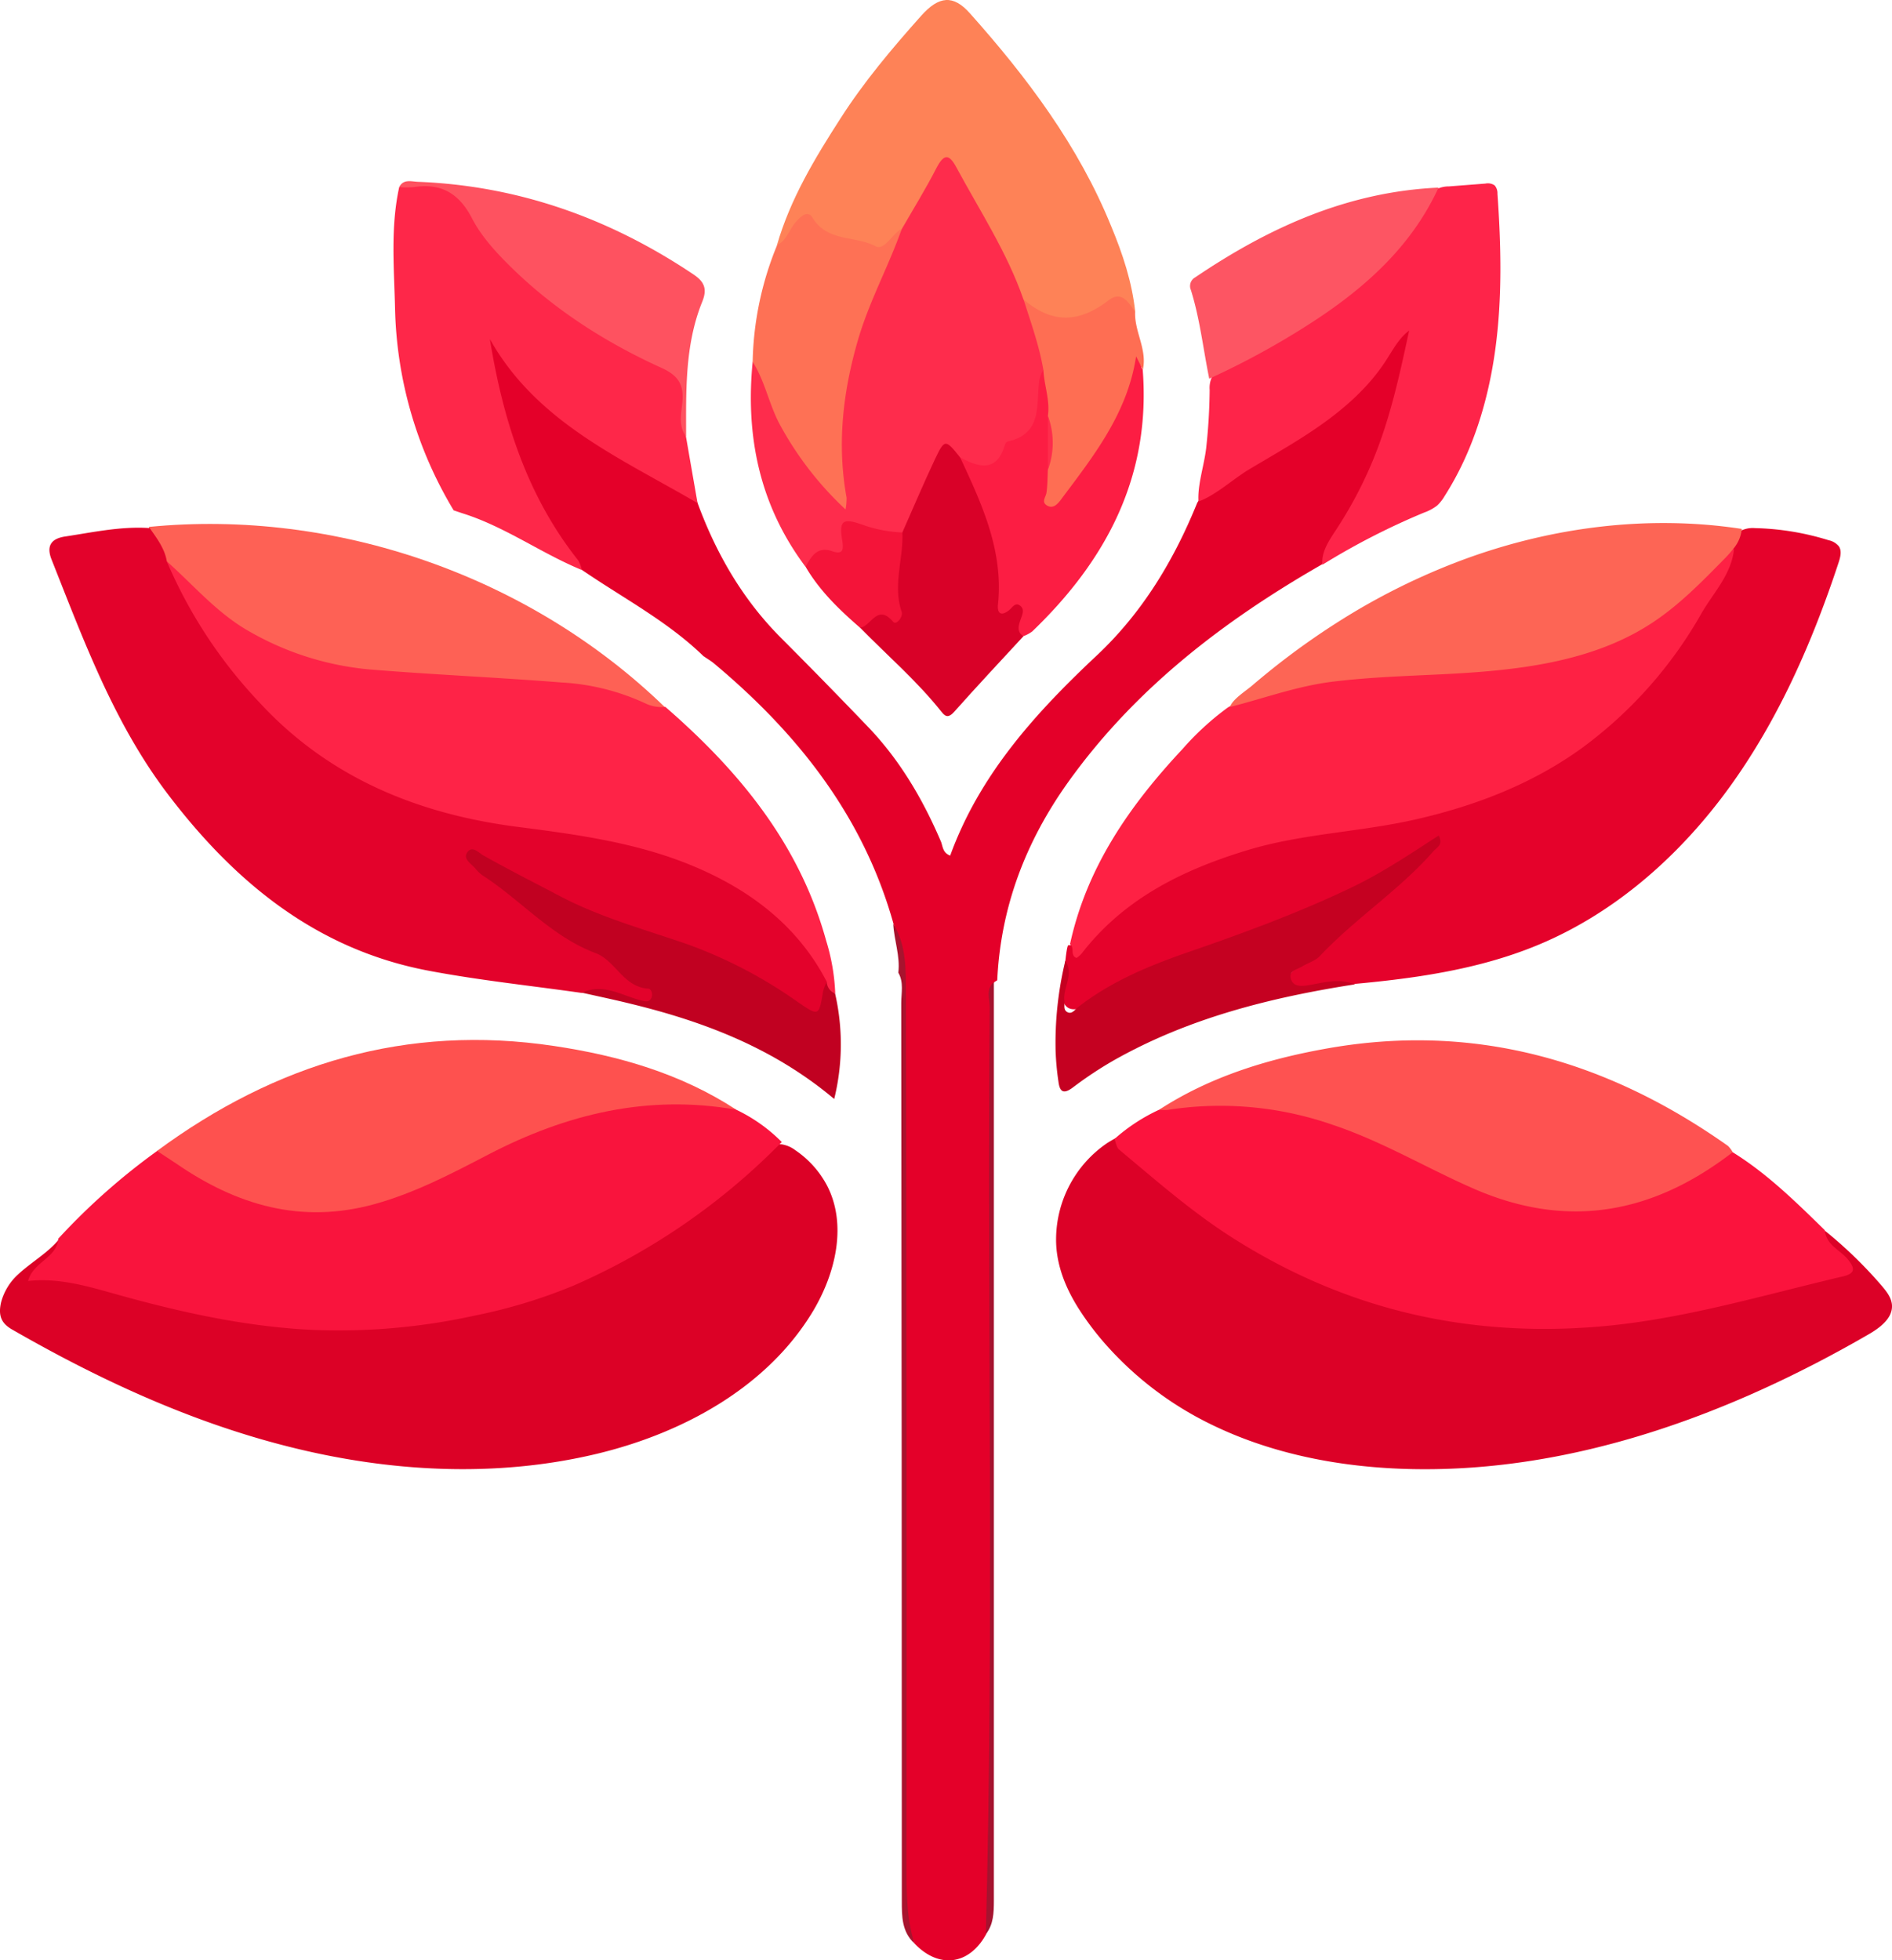 <svg xmlns="http://www.w3.org/2000/svg" viewBox="0 0 454.99 471.41"><defs><style>.cls-1{fill:#e40029;}.cls-2{fill:#fe2c4c;}.cls-3{fill:#fe2749;}.cls-4{fill:#fe2449;}.cls-5{fill:#fe8257;}.cls-6{fill:#fe6155;}.cls-7{fill:#fe5260;}.cls-8{fill:#fe7155;}.cls-9{fill:#d90128;}.cls-10{fill:#fd5563;}.cls-11{fill:#fc1d43;}.cls-12{fill:#fe6e53;}.cls-13{fill:#f41439;}.cls-14{fill:#dc0127;}.cls-15{fill:#dc0126;}.cls-16{fill:#a8132e;}.cls-17{fill:#a5132f;}.cls-18{fill:#e5022b;}.cls-19{fill:#fb133d;}.cls-20{fill:#fe2144;}.cls-21{fill:#fe5251;}.cls-22{fill:#fd6555;}.cls-23{fill:#c50121;}.cls-24{fill:#e3022b;}.cls-25{fill:#f9143d;}.cls-26{fill:#fe2347;}.cls-27{fill:#fe514f;}.cls-28{fill:#c10121;}</style></defs><g id="图层_2" data-name="图层 2"><g id="logo_图像" data-name="logo 图像"><path class="cls-1" d="M169.2,157.83c-8.68-8.45-19.4-14-29.29-20.79-9.2-8.77-13.46-20.44-18-31.78-2.64-6.57-3.74-13.77-5.29-20.74-.27-1.2-.9-2.81.82-3.43,1.24-.46,2.33.56,2.88,1.53,9.87,17.3,27.63,24.8,43.27,34.93,1.52,1,3.35,1.58,4.16,3.41,4.47,12.15,10.8,23.14,20,32.38q10.58,10.6,20.94,21.41c7.68,8,13.22,17.43,17.57,27.6.48,1.12.37,2.71,2.24,3.42,7.06-19.46,20.48-34.27,35.22-48.1,11-10.32,18.57-22.89,24.19-36.75,2.58-4.18,7-6,10.91-8.5,4.92-3.1,9.92-6.11,14.85-9.2,8.44-5.29,15.81-11.65,20.7-20.52a10.69,10.69,0,0,1,1.43-2c.76-.85,1.53-2.08,2.82-1.56,1.53.62,1.39,2.22,1.08,3.48-2.81,11.28-5,22.76-10.41,33.23-3.5,6.8-7,13.61-11.39,19.89-23.7,13.59-45,29.93-61.08,52.43-10.17,14.27-16.18,30-17,47.58l-.73.46c-1.2,1.84-.58,3.9-.58,5.84q-.06,104.94,0,209.9c0,4.49,0,8.95-1.39,13.27-4.09,7.4-11.36,8.32-17.2,2.18a26.11,26.11,0,0,1-2.44-11.57q.09-108.32,0-216.62a48.8,48.8,0,0,0-2.6-17c-7.22-25.84-23-45.79-43.19-62.67-.76-.63-1.62-1.12-2.42-1.68Z"/><path class="cls-2" d="M193.71,136.3C182.71,121.62,179.24,105,181,87c2.7.14,2.75,2.46,3.38,4.22a74.17,74.17,0,0,0,17.18,27.68c.83-5.64-.5-10.93-.24-16.25.74-15.35,6.14-29.13,12.3-42.8.75-1.66,1.61-3.28,2.25-5,2.59-5,5.56-9.82,8.25-14.78,2.35-4.34,4.69-4.55,7.13-.16,5.81,10.42,12.4,20.47,16.05,32,1.85,5.58,4.2,11,4.45,17a54.83,54.83,0,0,0-1,7.85c-.14,4.47-1.46,8.1-6,9.88a5.88,5.88,0,0,0-2.23,1.92c-4.6,5.53-5.35,5.69-11.55,2.61-2.57-2.62-4.33-2.64-5.94,1.16-1.8,4.23-3.69,8.44-5.51,12.66-.64,1.49-.86,3.25-2.71,3.88-3.42.59-6.59-.59-9.79-1.45-2.31-.62-3.63-.25-3.34,2.47s-.81,4.32-3.65,3.92C197.38,133.45,195.89,135.67,193.71,136.3Z"/><path class="cls-3" d="M167.75,121c-18.45-10.81-38.66-19.37-49.94-39.44,3.16,19.48,8.92,37.7,21.27,53.25a7.76,7.76,0,0,1,.83,2.27c-9.72-4-18.36-10.34-28.47-13.56-.78-.25-1.56-.52-2.34-.78A98.19,98.19,0,0,1,95,74.13c-.23-9.71-1.11-19.48,1-29.13,3.43-1,6.92-.3,10.38-.39,3-.08,4.9,2,6.27,4.32,11,18.58,28.48,29.35,47.13,38.57,3.46,1.71,5,3.77,4.79,7.7-.18,3.24-.71,6.6.4,9.83Q166.35,113,167.75,121Z"/><path class="cls-4" d="M318,135.7c-.25-3,1.62-5.74,3.29-8.27a99.87,99.87,0,0,0,10.37-20.59c3.24-8.86,5.23-18.12,7.21-27.34-2.47,1.84-3.93,4.69-5.61,7.27-5.19,8-13,14-21,19-3.88,2.44-7.85,4.72-11.78,7.06s-8.14,6.31-12.27,7.78c-.27-4,1.41-8.84,1.86-12.93a137.52,137.52,0,0,0,.83-13.91,6.25,6.25,0,0,1,.61-3.24A5.66,5.66,0,0,1,293,89a78.91,78.91,0,0,1,9.14-5.17c16.29-8.46,31.72-19.81,41-35.64a7.21,7.21,0,0,1,2.07-2.56,6.72,6.72,0,0,1,3.23-.8l8.78-.68a2.87,2.87,0,0,1,2.22.44,2.88,2.88,0,0,1,.67,2c.88,12.49,1.17,25.1-.53,37.51s-5.45,24.68-12.2,35.24a10.12,10.12,0,0,1-1.8,2.26,11.24,11.24,0,0,1-3.11,1.67A170.93,170.93,0,0,0,318,135.83S318,135.74,318,135.7Z"/><path class="cls-5" d="M246.12,72C242.2,60.72,235.65,50.73,230,40.27c-1.78-3.33-3-3.3-4.8.13-2.56,5-5.52,9.78-8.32,14.65-4.31,6.05-4.72,6.36-11.41,3.78-3.6-1.38-7.94-1-10.76-4.57-1.12-1.43-2.27.2-3.18,1.15-1.39,1.43-1.84,4.1-4.71,3.62,3.2-11.15,9.15-21,15.32-30.58,5.65-8.82,12.41-16.84,19.39-24.66,4.29-4.81,7.72-5.08,11.71-.6,13.78,15.46,26.14,31.9,34,51.27C270,61.09,272.24,67.86,273,75c-2.84-1.54-5.2-1.51-8.32.31s-7.16,2.22-10.87,2.64C249.58,78.46,248,74.93,246.12,72Z"/><path class="cls-6" d="M35.87,127l-.06-.28c45-4.42,91.64,11.87,124.1,43.37-1.64,1.42-4.14.63-6.17-.13-16-6-33.49-5.53-50.53-6.31-10.75-.5-21.66-1.6-31.91-5.07-9.88-3.34-18.71-9.38-26.16-16.64C40.9,137.8,37.2,132.86,35.87,127Z"/><path class="cls-7" d="M165,105c-2-2.7-1.09-5.82-.87-8.65.32-4.2-1.41-6.22-5.06-7.88-13.62-6.19-26.1-14.19-36.74-24.78-3.37-3.35-6.72-7.07-8.85-11.24C110.32,46.4,106,44,99.46,45A22.46,22.46,0,0,1,96,45c1-2,2.93-1.34,4.44-1.28,24.26.94,46.22,8.8,66.3,22.26,2.55,1.71,3.42,3.4,2.15,6.55C164.65,83,165,94,165,105Z"/><path class="cls-8" d="M186.86,59c2.39-1.23,2.95-3.91,4.6-5.71,1.06-1.17,2.78-2.92,4-.84,3.52,5.74,10.19,4.19,15.08,6.76,2.18,1.15,4-3,6.33-4.19-3.17,9-7.83,17.43-10.53,26.7-3.65,12.55-5.09,25.09-2.75,38a15.59,15.59,0,0,1-.25,2.8,79.62,79.62,0,0,1-15.48-19.83C185,97.69,184.1,91.89,181,87A77.35,77.35,0,0,1,186.86,59Z"/><path class="cls-9" d="M217,128.05c2.59-5.84,5.07-11.74,7.8-17.52,2.39-5,2.52-5,6.13-.47,6.88,8.66,9.92,18.67,10.38,29.58.11,2.57-1.11,5.89,3.88,5.17,1.73-.25,1.62,2,1.72,3.55s-1.73,2.91-.8,4.66c-5.55,6-11.15,12-16.64,18.16-1.2,1.34-2,1.42-3.07,0-5.85-7.38-13-13.52-19.56-20.22,1.58-3.48,3.67-6,8.25-3.8C214.69,140.43,214.12,134,217,128.05Z"/><path class="cls-10" d="M345.94,45.12c-6.15,13.38-16.44,23-28.38,31.05a190.58,190.58,0,0,1-26.76,14.9c-1.46-7.13-2.24-14.4-4.43-21.37a2.37,2.37,0,0,1,1.06-3C305.16,54.7,324.14,46.1,345.94,45.12Z"/><path class="cls-11" d="M246.09,153c-1.64-1.09-1.16-2.53-.66-4,.39-1.1,1-2.39,0-3.25-1.27-1.11-2,.43-2.83,1.06-2,1.52-2.81.54-2.61-1.41,1.36-12.94-3.86-24.16-9.09-35.39,4.59,2.43,8.83,3.64,10.78-3.11a1.15,1.15,0,0,1,.66-.72c8.6-1.91,6.73-9.13,7.64-15a10,10,0,0,1,.9-2.21c2.87,3.2,2.37,7.17,2.53,11-.18,3.93,0,7.87-.09,11.8.16,2.46-.51,4.91-.12,8.32,9.13-10.92,16.53-21.94,19.27-35.71,2.81,1.44,1.33,3.37,2.33,4.48,2,25.57-8.66,45.81-26.57,63A8.54,8.54,0,0,1,246.09,153Z"/><path class="cls-12" d="M252,100c.54-3.74-.9-7.28-1.08-11-1-5.84-3-11.39-4.78-17,6.78,5.84,13.27,5.75,20.43.24,3.15-2.43,4.83.51,6.41,2.76-.21,4.75,2.94,9,1.86,13.91l-1.63-3.2c-2.09,13.76-10.26,24-18.08,34.46-.79,1.05-1.87,2.27-3.33,1.41s-.3-2-.14-3.11c.26-1.79.24-3.63.33-5.45A35.78,35.78,0,0,0,252,100Z"/><path class="cls-13" d="M217,128.05c.29,6.35-2.36,12.65-.17,19.07.41,1.21-1.28,3.34-2.06,2.41-3.8-4.48-5.31,1.13-7.93,1.44-5-4.34-9.74-8.89-13.11-14.67,1.4-2.53,2.79-5,6.45-3.72,2.44.84,2.74-.26,2.37-2.53-.81-4.92.11-5.51,4.85-3.86A31.69,31.69,0,0,0,217,128.05Z"/><path class="cls-14" d="M259.05,314.17c-3.06-5-5.16-10.47-5.08-16.37A28.11,28.11,0,0,1,266.11,275a23.17,23.17,0,0,1,2.21-1.29c21,19.63,46,36,74.11,41.91,22.95,4.81,46.85,2.44,69.8-2.37q13.95-2.92,27.63-7a3.75,3.75,0,0,0,2.31-1.4c1.72-3-5.54-6.25-3.24-8.81a103.77,103.77,0,0,1,13.62,13.22c1.14,1.34,2.3,2.82,2.43,4.57.23,3.18-2.87,5.48-5.63,7.08-33.41,19.33-71.09,33.16-109.68,32.4-16.86-.33-33.85-3.51-48.93-11a81.06,81.06,0,0,1-24.51-18.61A69.31,69.31,0,0,1,259.05,314.17Z"/><path class="cls-15" d="M188,275.21a7.34,7.34,0,0,1,3.29,1.43,23.55,23.55,0,0,1,7.64,8.56c4.81,9.39,2,21.05-3.4,30.1-11,18.34-31.32,29.39-52.1,34.36-24.26,5.79-49.89,4.36-74.06-1.76C45.9,342,23.76,331.74,2.86,319.71c-2.61-1.5-3.29-3.39-2.62-6.43a13.84,13.84,0,0,1,4.07-6.75c3.19-3,7.24-5.19,10-8.63a9.13,9.13,0,0,1-4.43,7.92c28.26,7.3,57.17,14.65,86.26,12.22,32-2.67,62.6-17.48,85.85-39.68,1.65-1.57,3.56-3.3,5.84-3.16Z"/><path class="cls-16" d="M214.81,222.17c3.29,5.32,3,11.39,3.06,17.21q.21,104.13.12,208.26c0,6.64-.09,13.27,1.88,19.72-3-2.81-3-6.47-3-10.16q0-108-.14-215.95c0-2.44.65-5-.7-7.33C216.51,229.91,215,226.11,214.81,222.17Z"/><path class="cls-17" d="M237.07,465.18c2-74.3.3-148.62.94-222.92,0-2-1-4.35,1-6.09l0,221C239,460,238.93,462.8,237.07,465.18Z"/><path class="cls-18" d="M419.07,127.45a6.5,6.5,0,0,1,3-.44,64.31,64.31,0,0,1,17.67,2.91,4.32,4.32,0,0,1,2.49,1.49c.73,1.11.34,2.59-.07,3.85-6.28,19.05-14.42,37.67-26.16,53.93s-27.27,30.14-45.76,37.91c-17.81,7.49-37.45,9.05-56.71,10.53-1.36.1-3.07,0-3.61-1.25s.58-2.57,1.61-3.48L342.8,205c-23,16.38-52.69,20.44-77.13,34.62-2.42,1.4-8.3,5.34-9.88,1.42-.48-1.18.53-13.69,1.11-13.7,4.11-.08,7.13-3.67,10-6.62C278,209.25,294.05,204.06,309.72,201s31.83-4.33,46.8-9.87c27.41-10.15,48.25-33.87,60.17-60.56a6.31,6.31,0,0,1,2.1-3Z"/><path class="cls-19" d="M438.86,295.88c.26,3.53,3.6,4.68,5.47,6.94s1.8,3.46-1.14,4.15c-20.41,4.78-40.41,10.95-61.66,12.29-30.88,2-59-5-85-21.49-9.81-6.21-18.51-13.88-27.4-21.29-.64-.53-.76-1.69-1.12-2.56a43.72,43.72,0,0,1,10.77-7.05c13.06-4.44,26-2.55,38.7,1.24a122,122,0,0,1,25.25,10.67,97.15,97.15,0,0,0,18.14,8.28,55.42,55.42,0,0,0,42.68-3.17c4.43-2.17,8.21-5.57,13.12-6.79C425,282.26,431.91,289.1,438.86,295.88Z"/><path class="cls-20" d="M417,132.08c-.65,6.1-4.91,10.4-7.79,15.36a103.21,103.21,0,0,1-28.83,32.49c-12,8.67-25.76,13.94-40.31,17.22-13.37,3-27.19,3.35-40.38,7.4-15.5,4.75-29.48,11.67-39.63,24.84a6.67,6.67,0,0,1-1.17,1c-1.64-.6-.38-2.55-1.58-3.29,4-18.49,14.34-33.36,27-46.89a67,67,0,0,1,11-10.09c10.53-6.08,22.21-7.39,34-8.5,14.38-1.35,28.89-.31,43.18-3.45A72.44,72.44,0,0,0,412.23,135C413.49,133.58,414.42,131.49,417,132.08Z"/><path class="cls-21" d="M416.68,277.1c-18.94,14.62-39.31,18.65-61.87,8.95-11.55-5-22.32-11.54-34.37-15.55a82.11,82.11,0,0,0-39.66-3.57,9.53,9.53,0,0,1-2-.06c12.17-7.9,25.8-12.09,39.85-14.63,35.65-6.47,67.71,2.69,96.91,23.34A6.27,6.27,0,0,1,416.68,277.1Z"/><path class="cls-22" d="M416.82,132a30.69,30.69,0,0,1-2.41,2.68c-5.37,5.47-10.8,11-17.21,15.18-14.64,9.59-32.9,11.43-50.37,12.3-8.56.42-17.14.69-25.66,1.7-8.93,1-16.82,4-25.38,6.16.54-1.8,3.82-3.86,5.35-5.17q3.3-2.82,6.74-5.5,6.66-5.17,13.79-9.71a159.65,159.65,0,0,1,30.59-15.18c21.2-7.77,44.3-10.67,66.61-7.26A8.68,8.68,0,0,1,416.82,132Z"/><path class="cls-23" d="M256.19,231.06c2.16,3.27-.64,6.43-.22,9.66.12.94-.36,2.15.73,2.7s1.74-.57,2.48-1.15c8.05-6.29,17.28-10.08,26.87-13.39,13.27-4.59,26.46-9.44,39.17-15.54,7.28-3.5,13.95-8,20.76-12.4,1.16,2.24-.46,2.85-1.22,3.72-8.21,9.4-18.83,16.19-27.36,25.27-1.09,1.15-2.86,1.64-4.27,2.5-1.2.74-3.29,1-2.69,3s2.71,1.76,4.28,1.5c2.78-.47,5.52-1.23,8.36-.9a21.61,21.61,0,0,1,2.83.69c-20.25,3.15-40,8.08-58,18.25a92.28,92.28,0,0,0-9.93,6.58c-2.35,1.76-3.16.88-3.45-1.47a65.82,65.82,0,0,1-.68-7.41A84.13,84.13,0,0,1,256.19,231.06Z"/><path class="cls-24" d="M36,127c1.73,2.48,3.6,4.89,4.12,8a114.2,114.2,0,0,1,7.13,11.38c17.64,30.88,44.34,47.82,79.63,51.46,13.46,1.39,26.71,3.92,39.33,8.86a68.66,68.66,0,0,1,30.55,23.28,15.38,15.38,0,0,1,2.75,5.82c-1.1,9.88-2.36,10.71-10.18,4.91-12.61-9.35-27.51-13.24-41.87-18.44a169.53,169.53,0,0,1-28.75-13.79,15.07,15.07,0,0,0-4.16-1.88c2.28,4.06,6.33,5.2,9.08,7.83a65.43,65.43,0,0,0,18.83,13,14.39,14.39,0,0,1,6.64,5.11c1.5,2.31,4.18,2.58,6.32,3.78,1.57.86,2.75,2.15,2,4.06s-2.47,1.18-3.87.81c-4.46-1.16-8.78-3.06-13.55-2.38-12.34-1.76-24.77-3.05-37-5.37-26.83-5.09-46.43-21.16-62.54-42.32-13-17.07-20.27-36.93-28.06-56.55-1.3-3.29-.11-5.05,3.32-5.55C22.43,128,29.12,126.53,36,127Z"/><path class="cls-25" d="M188,274.65a159,159,0,0,1-50,34.5A127.73,127.73,0,0,1,114,316.43a152,152,0,0,1-38.9,3.4c-15.89-.76-31.39-4.17-46.74-8.45-6.93-1.93-14-4.14-21.61-3.31,1.24-4.65,6.92-5.49,7.27-10.18a157.07,157.07,0,0,1,23.8-21.11c2.45-.58,4.08,1,5.82,2.24a57.32,57.32,0,0,0,31,11.21c8,.38,15.81-1.74,23.29-4.73s14.77-6.88,22-10.54c13-6.53,26.62-10.46,41.12-10.85,5.41-.15,11,.19,16,2.77A39.18,39.18,0,0,1,188,274.65Z"/><path class="cls-26" d="M198.82,236.1C191.65,222.31,179.9,213.69,166,208c-13.26-5.41-27.35-7.32-41.53-9.14-23.94-3.08-45.43-11.8-62.21-30.06A114.58,114.58,0,0,1,40.11,135c6.56,5.82,12.22,12.63,20.1,17a70.75,70.75,0,0,0,28.69,9c15.35,1.26,30.75,1.91,46.11,3.13a54.88,54.88,0,0,1,20.12,5A8.94,8.94,0,0,0,160,170c17.74,15.4,32.27,33,38.67,56.21a49.37,49.37,0,0,1,2.19,12.7C198.6,239.08,198.26,237.91,198.82,236.1Z"/><path class="cls-27" d="M177.06,266.88c-21.24-3.74-40.85,1-59.7,10.82-8.78,4.57-17.56,9.18-27.25,11.87-17.71,4.91-33.25.25-47.79-9.78-1.5-1-3-2-4.55-3,28.5-21,60-30.57,95.52-25.23C148.84,253.89,163.72,258.18,177.06,266.88Z"/><path class="cls-28" d="M198.82,236.1a3.08,3.08,0,0,0,2,2.82,54.89,54.89,0,0,1-.21,25.38c-14.49-12.18-31.07-18.52-48.58-22.81-4-1-8-1.83-12.06-2.75,5.13-2.4,9.55.71,14.23,1.86,1,.24,2,.55,2.49-.72.34-.88-.1-2.07-.78-2.12-6-.35-7.86-6.71-12.63-8.52-10.68-4-18-12.78-27.33-18.78a9.45,9.45,0,0,1-1.77-1.75c-1-1.08-2.84-2.16-1.84-3.67,1.17-1.8,2.72,0,3.83.65,6.19,3.49,12.52,6.68,18.82,10,9.63,5,20,7.84,30.18,11.35a111.11,111.11,0,0,1,26.77,14c5,3.42,5,3.34,6-2.64A13.39,13.39,0,0,1,198.82,236.1Z"/><path class="cls-2" d="M252,100a18.72,18.72,0,0,1,0,13Q252,106.54,252,100Z"/></g></g></svg>